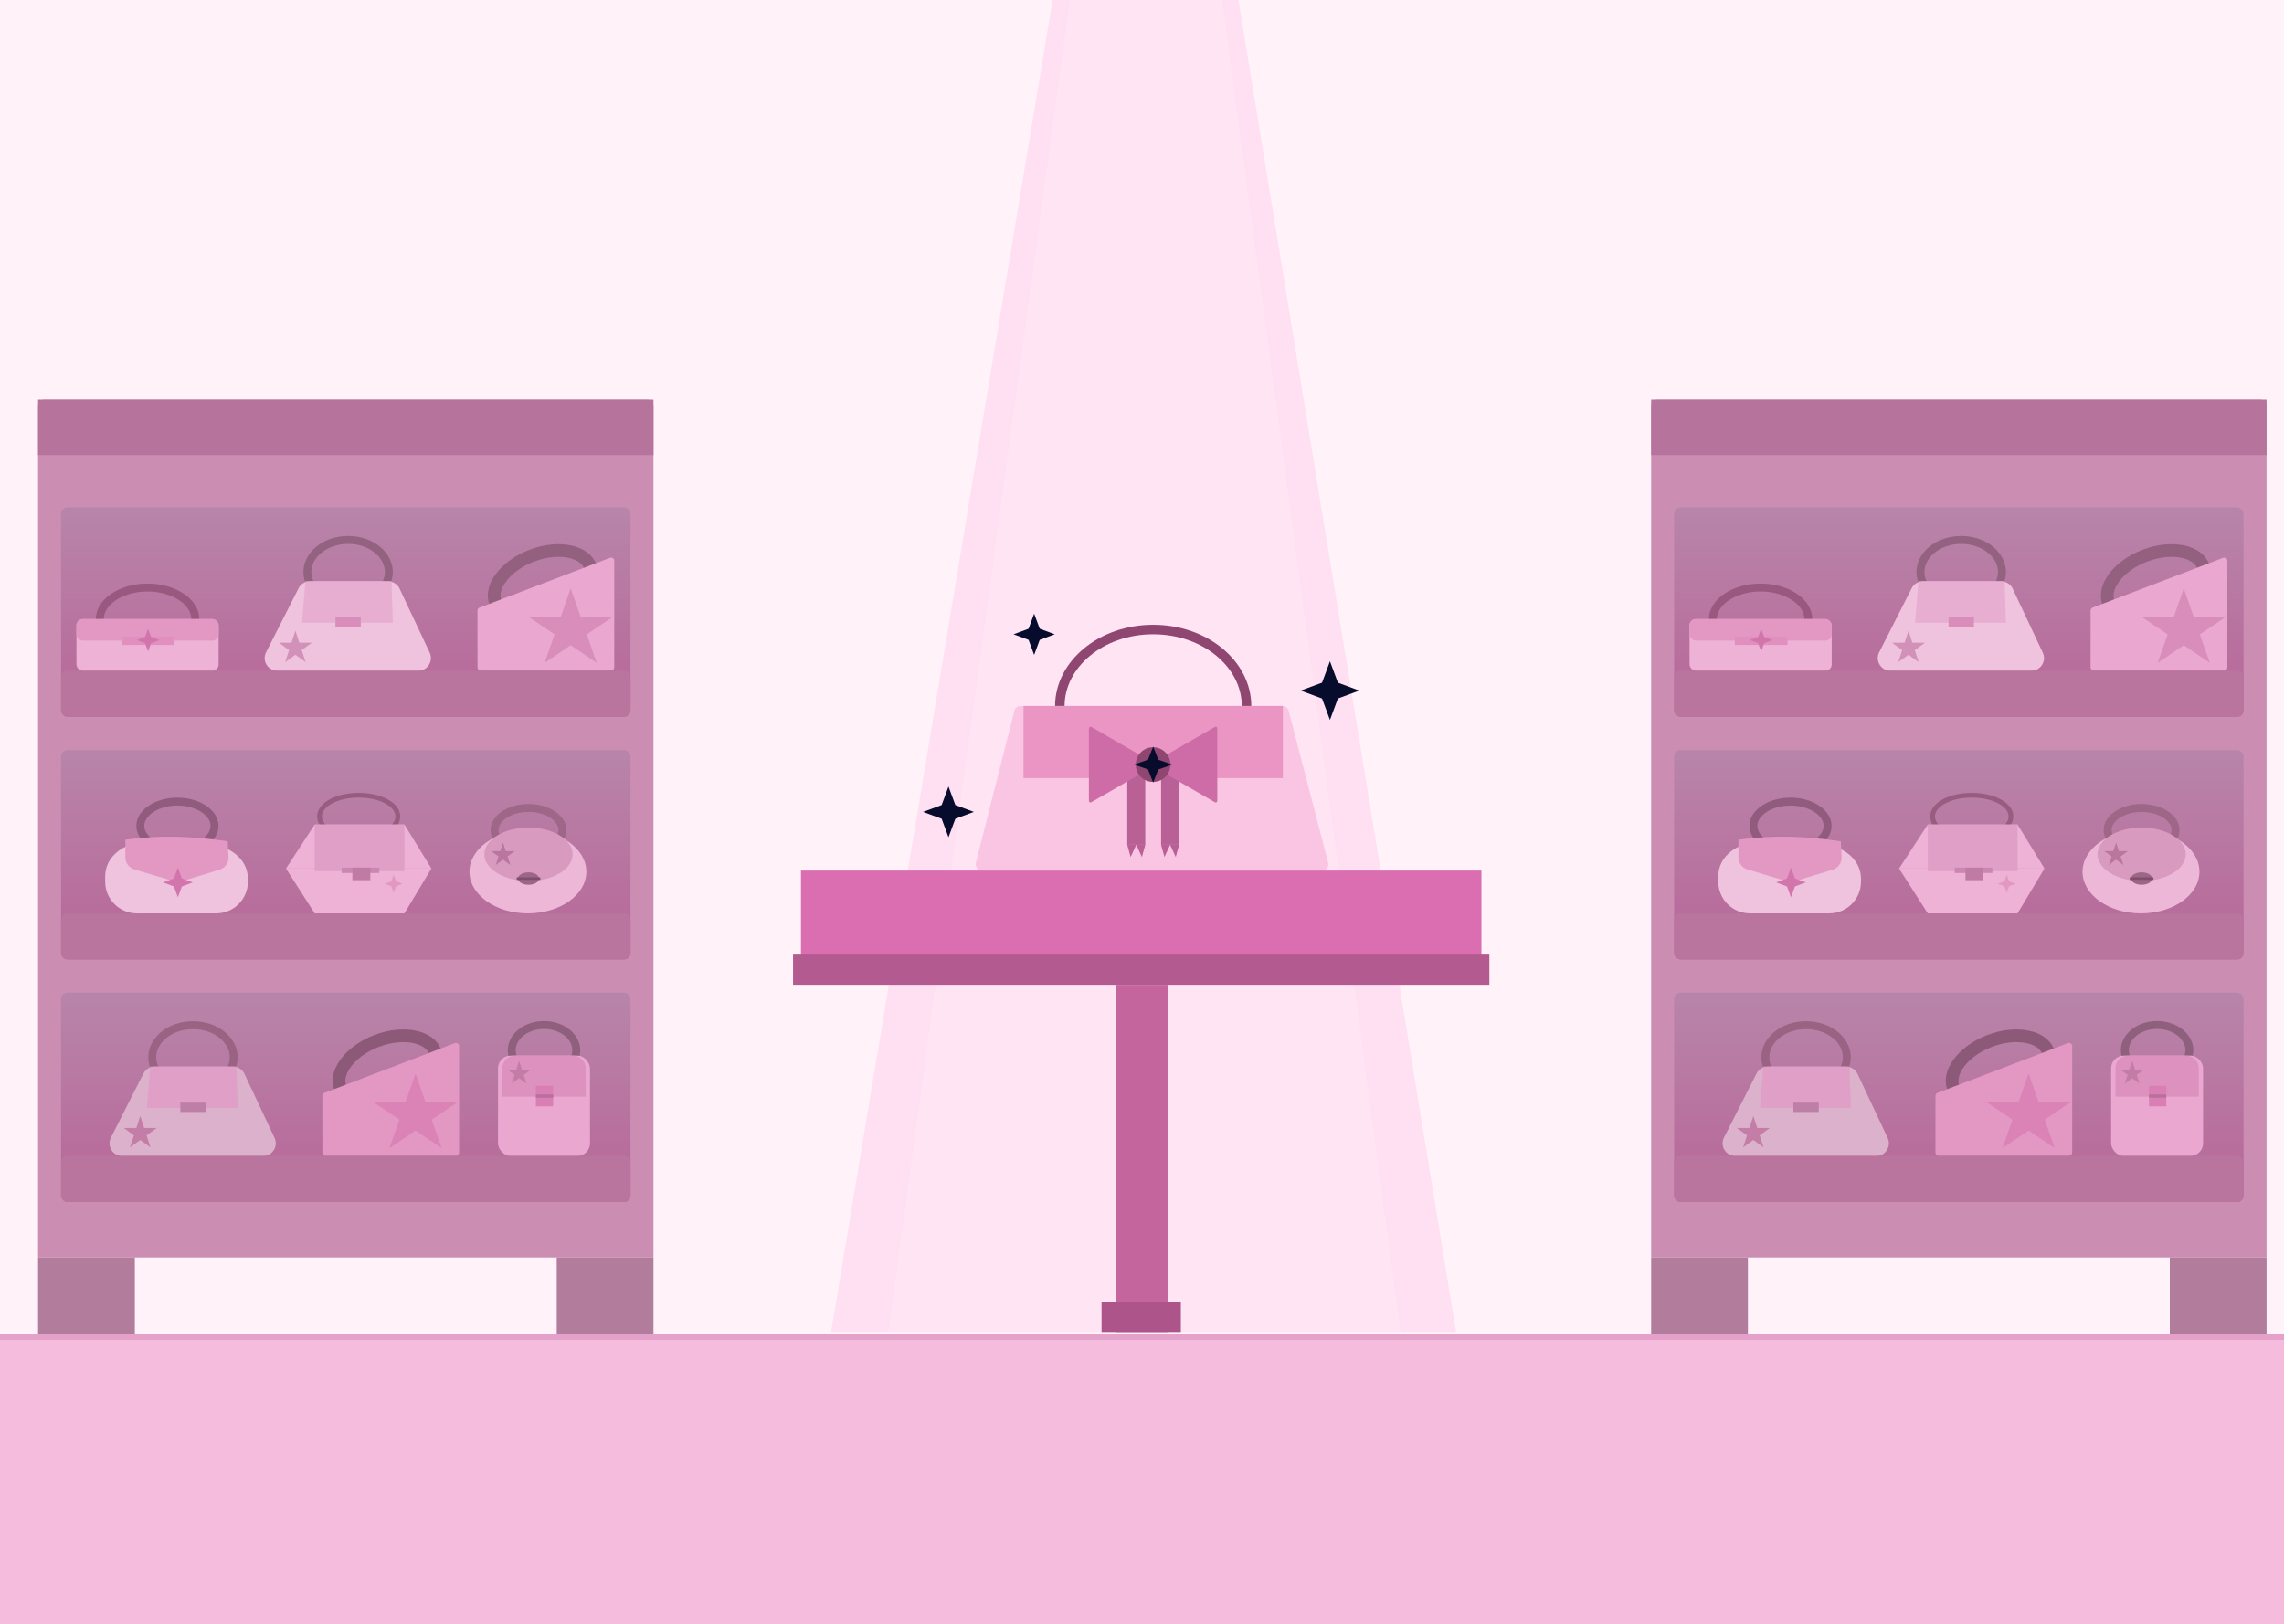 <svg width="1440" height="1024" viewBox="0 0 1440 1024" fill="none" xmlns="http://www.w3.org/2000/svg">
<rect x="0" y="0" width="1440" height="1024" fill="#333333" stroke="none"/>
<g clip-path="url(#clip0_501_5)">
<rect width="1440" height="1024" fill="#FFF2F9"/>
<path opacity="0.5" d="M663.669 0H780.771L918 840H524L663.669 0Z" fill="#FF3AAD" fill-opacity="0.2"/>
<path opacity="0.5" d="M674.5 0H770.5L883 840H560L674.5 0Z" fill="#FFEBF7"/>
<rect x="-2" y="843" width="1444" height="183" fill="#F5BCDE" stroke="#E4A1CA" stroke-width="4"/>
<path d="M24 256C24 253.791 25.791 252 28 252H408C410.209 252 412 253.791 412 256V793H24V256Z" fill="#CB8DB2"/>
<rect x="24" y="252" width="388" height="35" fill="#B6739C"/>
<rect x="38.5" y="320" width="359" height="132" rx="4" fill="url(#paint0_linear_501_5)" fill-opacity="0.7"/>
<path d="M123.113 390.407C123.113 395.535 120.092 400.451 114.65 404.192C109.22 407.925 101.58 410.315 93.02 410.315C84.461 410.315 76.821 407.925 71.39 404.192C65.948 400.451 62.928 395.535 62.928 390.407C62.928 385.28 65.948 380.364 71.39 376.623C76.821 372.89 84.461 370.5 93.02 370.5C101.58 370.5 109.22 372.89 114.65 376.623C120.092 380.364 123.113 385.28 123.113 390.407Z" stroke="#99587F" stroke-width="5"/>
<rect x="48.205" y="390.407" width="89.63" height="32.593" rx="4" fill="#EDB2D5"/>
<rect x="48.205" y="390.407" width="89.63" height="13.58" rx="4" fill="#E398C4"/>
<rect x="76.723" y="401.272" width="33.272" height="5.432" fill="#E18FBF"/>
<path d="M93.358 396.519L95.284 401.723L100.488 403.648L95.284 405.574L93.358 410.778L91.433 405.574L86.228 403.648L91.433 401.723L93.358 396.519Z" fill="#D175AC"/>
<path d="M245.175 360.723C245.175 371.415 234.203 380.946 219.482 380.946C204.762 380.946 193.789 371.415 193.789 360.723C193.789 350.031 204.762 340.5 219.482 340.5C234.203 340.5 245.175 350.031 245.175 360.723Z" stroke="#936280" stroke-width="5"/>
<path d="M188.225 370.994C189.589 368.307 192.346 366.614 195.359 366.614H244.701C247.801 366.614 250.622 368.405 251.94 371.21L270.928 411.596C273.422 416.902 269.551 423 263.688 423H174.865C168.897 423 165.03 416.702 167.731 411.38L188.225 370.994Z" fill="#EFC2DD"/>
<path d="M192.551 366.614H246.833L247.675 392.703H190.447L192.551 366.614Z" fill="#E7AED1"/>
<rect x="211.486" y="389.336" width="15.99" height="5.891" fill="#D98DBB"/>
<path d="M186.241 397.753L188.698 405.312L196.646 405.312L190.216 409.985L192.672 417.544L186.241 412.872L179.811 417.544L182.267 409.985L175.836 405.312L183.785 405.312L186.241 397.753Z" fill="#D291B8"/>
<path d="M372.018 356.993C373.649 361.285 372.62 366.708 368.52 372.278C364.449 377.808 357.638 383 348.968 386.296C340.297 389.592 331.757 390.234 325.041 388.805C318.276 387.364 313.905 383.994 312.273 379.703C310.642 375.411 311.672 369.988 315.771 364.418C319.842 358.888 326.653 353.696 335.324 350.4C343.994 347.105 352.534 346.462 359.251 347.892C366.015 349.332 370.387 352.702 372.018 356.993Z" stroke="#93617F" stroke-width="8"/>
<path d="M384.556 351.794C385.865 351.294 387.269 352.261 387.269 353.662V420.891C387.269 421.996 386.374 422.891 385.269 422.891H303.055C301.95 422.891 301.055 421.996 301.055 420.891V385.038C301.055 384.209 301.567 383.466 302.342 383.17L384.556 351.794Z" fill="#EAA8D0"/>
<path d="M359.797 371L366.083 388.966H386.426L369.968 400.069L376.255 418.034L359.797 406.931L343.339 418.034L349.625 400.069L333.167 388.966H353.51L359.797 371Z" fill="#D98DBB"/>
<rect x="38.5" y="423" width="359" height="29" rx="4" fill="#BA759F"/>
<rect x="38.5" y="473" width="359" height="132" rx="4" fill="url(#paint1_linear_501_5)" fill-opacity="0.7"/>
<path d="M135.25 520.826C135.25 524.689 132.977 528.46 128.749 531.371C124.532 534.275 118.568 536.151 111.86 536.151C105.152 536.151 99.189 534.275 94.971 531.371C90.743 528.46 88.471 524.689 88.471 520.826C88.471 516.962 90.743 513.191 94.971 510.28C99.189 507.376 105.152 505.5 111.86 505.5C118.568 505.5 124.532 507.376 128.749 510.28C132.977 513.191 135.25 516.962 135.25 520.826Z" stroke="#915B7E" stroke-width="5"/>
<path d="M66.322 552.852C66.322 536.594 84.796 527.897 100.554 531.901C107.518 533.671 114.14 533.88 120.872 532.545C137.092 529.327 156.299 537.801 156.299 554.337V556C156.299 567.046 147.345 576 136.299 576H86.322C75.277 576 66.322 567.046 66.322 556V552.852Z" fill="#EFC2DD"/>
<path d="M79.055 529.496C102.822 526.383 121.497 527.421 143.566 530.534L144.086 540.374C144.279 544.043 141.949 547.372 138.435 548.446L112.159 556.477L84.771 548.321C81.38 547.311 79.055 544.193 79.055 540.654V529.496Z" fill="#E398C4"/>
<path d="M112.159 547.14L114.681 553.955L121.497 556.477L114.681 558.999L112.159 565.814L109.638 558.999L102.822 556.477L109.638 553.955L112.159 547.14Z" fill="#D175AC"/>
<path d="M226.135 528.267C232.73 528.267 238.774 526.901 243.225 524.621C247.596 522.382 250.837 519.02 250.837 514.883C250.837 510.746 247.596 507.384 243.225 505.145C238.774 502.865 232.73 501.5 226.135 501.5C219.541 501.5 213.496 502.865 209.045 505.145C204.674 507.384 201.434 510.746 201.434 514.883C201.434 519.02 204.674 522.382 209.045 524.621C213.496 526.901 219.541 528.267 226.135 528.267Z" stroke="#975C80" stroke-width="3"/>
<path d="M271.973 547.706L254.996 576H198.407L180.299 547.706H271.973Z" fill="#EDB2D5"/>
<path d="M271.973 547.706L254.996 519.977H198.407L180.299 547.706H271.973Z" fill="#EDB2D5"/>
<path d="M248.206 551.667L249.734 555.797L253.865 557.325L249.734 558.854L248.206 562.984L246.677 558.854L242.547 557.325L246.677 555.797L248.206 551.667Z" fill="#E398C4"/>
<rect x="198.406" y="519.977" width="56.589" height="29.426" fill="#DF9FC6"/>
<rect x="215.383" y="547.139" width="23.767" height="3.395" fill="#CB87B0"/>
<rect x="222.174" y="547.139" width="11.318" height="7.922" fill="#C07BA5"/>
<path d="M312.038 530.22H354.601L355.261 550.676H310.389L312.038 530.22Z" fill="#8A8A8A"/>
<rect x="326.885" y="548.037" width="12.538" height="4.619" fill="#656565"/>
<path d="M354.632 523.466C354.632 526.954 352.581 530.385 348.71 533.05C344.85 535.708 339.38 537.432 333.218 537.432C327.055 537.432 321.585 535.708 317.725 533.05C313.854 530.385 311.803 526.954 311.803 523.466C311.803 519.977 313.854 516.547 317.725 513.882C321.585 511.224 327.055 509.5 333.218 509.5C339.38 509.5 344.85 511.224 348.71 513.882C352.581 516.547 354.632 519.977 354.632 523.466Z" stroke="#9E6687" stroke-width="5"/>
<ellipse cx="332.825" cy="549.733" rx="36.852" ry="26.267" fill="#EDB8D7"/>
<ellipse cx="333.216" cy="538.756" rx="27.835" ry="16.858" fill="#D89BBF"/>
<path d="M317.142 531.307L318.902 536.725H324.599L319.99 540.073L321.751 545.491L317.142 542.143L312.533 545.491L314.293 540.073L309.685 536.725H315.381L317.142 531.307Z" fill="#BA769E"/>
<ellipse cx="333.216" cy="554.045" rx="6.665" ry="3.92" fill="#9C6686"/>
<rect x="325.768" y="553.261" width="14.898" height="1.568" fill="#804E6C"/>
<rect x="38.5" y="576" width="359" height="29" rx="4" fill="#BA759F"/>
<rect x="38.5" y="626" width="359" height="132" rx="4" fill="url(#paint2_linear_501_5)" fill-opacity="0.7"/>
<path d="M147.369 666.723C147.369 677.415 136.396 686.946 121.675 686.946C106.955 686.946 95.982 677.415 95.982 666.723C95.982 656.031 106.955 646.5 121.675 646.5C136.396 646.5 147.369 656.031 147.369 666.723Z" stroke="#9A6384" stroke-width="5"/>
<path d="M90.419 676.994C91.782 674.307 94.54 672.614 97.553 672.614H146.894C149.994 672.614 152.815 674.405 154.134 677.21L173.121 717.596C175.616 722.902 171.744 729 165.882 729H77.058C71.09 729 67.224 722.702 69.924 717.38L90.419 676.994Z" fill="#DCB1CB"/>
<path d="M94.745 672.614H149.027L149.868 698.703H92.641L94.745 672.614Z" fill="#DF9FC6"/>
<rect x="113.68" y="695.336" width="15.99" height="5.891" fill="#BD7FA5"/>
<path d="M88.435 703.753L90.891 711.312L98.84 711.312L92.409 715.985L94.865 723.544L88.435 718.872L82.004 723.544L84.46 715.985L78.03 711.312L85.978 711.312L88.435 703.753Z" fill="#C37DA7"/>
<path d="M274.209 662.993C275.841 667.285 274.811 672.708 270.711 678.278C266.641 683.808 259.829 689 251.159 692.296C242.489 695.592 233.948 696.234 227.232 694.805C220.468 693.364 216.096 689.994 214.465 685.703C212.833 681.411 213.863 675.988 217.963 670.418C222.033 664.888 228.845 659.696 237.515 656.4C246.185 653.105 254.726 652.462 261.442 653.892C268.206 655.332 272.578 658.702 274.209 662.993Z" stroke="#8C5A78" stroke-width="8"/>
<path d="M286.747 657.794C288.057 657.294 289.461 658.261 289.461 659.662V726.891C289.461 727.996 288.565 728.891 287.461 728.891H205.246C204.142 728.891 203.246 727.996 203.246 726.891V691.038C203.246 690.209 203.758 689.466 204.533 689.17L286.747 657.794Z" fill="#E398C4"/>
<path d="M261.988 677L268.275 694.966H288.618L272.16 706.069L278.446 724.034L261.988 712.931L245.53 724.034L251.817 706.069L235.359 694.966H255.702L261.988 677Z" fill="#DB82B7"/>
<path d="M363.332 662.27C363.332 670.563 354.755 678.155 342.98 678.155C331.204 678.155 322.627 670.563 322.627 662.27C322.627 653.977 331.204 646.385 342.98 646.385C354.755 646.385 363.332 653.977 363.332 662.27Z" stroke="#8F607D" stroke-width="5"/>
<rect x="313.988" y="665.674" width="57.984" height="63.325" rx="8" fill="#EAA8D0"/>
<path d="M316.717 673.674C316.717 669.256 320.299 665.674 324.717 665.674H361.244C365.662 665.674 369.244 669.256 369.244 673.674V691.549H316.717V673.674Z" fill="#DC91BE"/>
<rect x="337.863" y="684.74" width="10.915" height="12.937" fill="#DA7FB6"/>
<rect x="337.863" y="690.187" width="10.915" height="2.043" fill="#B8719B"/>
<path d="M327.29 669.078L329.052 674.489H334.751L330.14 677.833L331.901 683.244L327.29 679.9L322.679 683.244L324.44 677.833L319.829 674.489H325.529L327.29 669.078Z" fill="#C27CA6"/>
<rect x="38.5" y="729" width="359" height="29" rx="4" fill="#BA759F"/>
<path d="M24 793H85V841H24V793Z" fill="#B27C9C"/>
<path d="M351 793H412V841H351V793Z" fill="#B27C9C"/>
<path d="M1041 256C1041 253.791 1042.79 252 1045 252H1425C1427.21 252 1429 253.791 1429 256V793H1041V256Z" fill="#CB8DB2"/>
<rect x="1041" y="252" width="388" height="35" fill="#B6739C"/>
<rect x="1055.5" y="320" width="359" height="132" rx="4" fill="url(#paint3_linear_501_5)" fill-opacity="0.7"/>
<path d="M1140.11 390.407C1140.11 395.535 1137.09 400.451 1131.65 404.192C1126.22 407.925 1118.58 410.315 1110.02 410.315C1101.46 410.315 1093.82 407.925 1088.39 404.192C1082.95 400.451 1079.93 395.535 1079.93 390.407C1079.93 385.28 1082.95 380.364 1088.39 376.623C1093.82 372.89 1101.46 370.5 1110.02 370.5C1118.58 370.5 1126.22 372.89 1131.65 376.623C1137.09 380.364 1140.11 385.28 1140.11 390.407Z" stroke="#99587F" stroke-width="5"/>
<rect x="1065.21" y="390.407" width="89.63" height="32.593" rx="4" fill="#EDB2D5"/>
<rect x="1065.21" y="390.407" width="89.63" height="13.58" rx="4" fill="#E398C4"/>
<rect x="1093.72" y="401.272" width="33.272" height="5.432" fill="#E18FBF"/>
<path d="M1110.36 396.519L1112.28 401.723L1117.49 403.648L1112.28 405.574L1110.36 410.778L1108.43 405.574L1103.23 403.648L1108.43 401.723L1110.36 396.519Z" fill="#D175AC"/>
<path d="M1262.18 360.723C1262.18 371.415 1251.2 380.946 1236.48 380.946C1221.76 380.946 1210.79 371.415 1210.79 360.723C1210.79 350.031 1221.76 340.5 1236.48 340.5C1251.2 340.5 1262.18 350.031 1262.18 360.723Z" stroke="#936280" stroke-width="5"/>
<path d="M1205.23 370.994C1206.59 368.307 1209.35 366.614 1212.36 366.614H1261.7C1264.8 366.614 1267.62 368.405 1268.94 371.21L1287.93 411.596C1290.42 416.902 1286.55 423 1280.69 423H1191.86C1185.9 423 1182.03 416.702 1184.73 411.38L1205.23 370.994Z" fill="#EFC2DD"/>
<path d="M1209.55 366.614H1263.83L1264.67 392.703H1207.45L1209.55 366.614Z" fill="#E7AED1"/>
<rect x="1228.49" y="389.336" width="15.99" height="5.891" fill="#D98DBB"/>
<path d="M1203.24 397.753L1205.7 405.312L1213.65 405.312L1207.22 409.985L1209.67 417.544L1203.24 412.872L1196.81 417.544L1199.27 409.985L1192.84 405.312L1200.79 405.312L1203.24 397.753Z" fill="#D291B8"/>
<path d="M1389.02 356.993C1390.65 361.285 1389.62 366.708 1385.52 372.278C1381.45 377.808 1374.64 383 1365.97 386.296C1357.3 389.592 1348.76 390.234 1342.04 388.805C1335.28 387.364 1330.9 383.994 1329.27 379.703C1327.64 375.411 1328.67 369.988 1332.77 364.418C1336.84 358.888 1343.65 353.696 1352.32 350.4C1360.99 347.105 1369.53 346.462 1376.25 347.892C1383.01 349.332 1387.39 352.702 1389.02 356.993Z" stroke="#93617F" stroke-width="8"/>
<path d="M1401.56 351.794C1402.87 351.294 1404.27 352.261 1404.27 353.662V420.891C1404.27 421.996 1403.37 422.891 1402.27 422.891H1320.05C1318.95 422.891 1318.05 421.996 1318.05 420.891V385.038C1318.05 384.209 1318.57 383.466 1319.34 383.17L1401.56 351.794Z" fill="#EAA8D0"/>
<path d="M1376.8 371L1383.08 388.966H1403.43L1386.97 400.069L1393.25 418.034L1376.8 406.931L1360.34 418.034L1366.63 400.069L1350.17 388.966H1370.51L1376.8 371Z" fill="#D98DBB"/>
<rect x="1055.5" y="423" width="359" height="29" rx="4" fill="#BA759F"/>
<rect x="1055.5" y="473" width="359" height="132" rx="4" fill="url(#paint4_linear_501_5)" fill-opacity="0.7"/>
<path d="M1152.25 520.826C1152.25 524.689 1149.98 528.46 1145.75 531.371C1141.53 534.275 1135.57 536.151 1128.86 536.151C1122.15 536.151 1116.19 534.275 1111.97 531.371C1107.74 528.46 1105.47 524.689 1105.47 520.826C1105.47 516.962 1107.74 513.191 1111.97 510.28C1116.19 507.376 1122.15 505.5 1128.86 505.5C1135.57 505.5 1141.53 507.376 1145.75 510.28C1149.98 513.191 1152.25 516.962 1152.25 520.826Z" stroke="#915B7E" stroke-width="5"/>
<path d="M1083.32 552.852C1083.32 536.594 1101.8 527.897 1117.55 531.901C1124.52 533.671 1131.14 533.88 1137.87 532.545C1154.09 529.327 1173.3 537.801 1173.3 554.337V556C1173.3 567.046 1164.34 576 1153.3 576H1103.32C1092.28 576 1083.32 567.046 1083.32 556V552.852Z" fill="#EFC2DD"/>
<path d="M1096.05 529.496C1119.82 526.383 1138.5 527.421 1160.57 530.534L1161.09 540.374C1161.28 544.043 1158.95 547.372 1155.43 548.446L1129.16 556.477L1101.77 548.321C1098.38 547.311 1096.05 544.193 1096.05 540.654V529.496Z" fill="#E398C4"/>
<path d="M1129.16 547.14L1131.68 553.955L1138.5 556.477L1131.68 558.999L1129.16 565.814L1126.64 558.999L1119.82 556.477L1126.64 553.955L1129.16 547.14Z" fill="#D175AC"/>
<path d="M1243.14 528.267C1249.73 528.267 1255.77 526.901 1260.22 524.621C1264.6 522.382 1267.84 519.02 1267.84 514.883C1267.84 510.746 1264.6 507.384 1260.22 505.145C1255.77 502.865 1249.73 501.5 1243.14 501.5C1236.54 501.5 1230.5 502.865 1226.05 505.145C1221.67 507.384 1218.43 510.746 1218.43 514.883C1218.43 519.02 1221.67 522.382 1226.05 524.621C1230.5 526.901 1236.54 528.267 1243.14 528.267Z" stroke="#975C80" stroke-width="3"/>
<path d="M1288.97 547.706L1272 576H1215.41L1197.3 547.706H1288.97Z" fill="#EDB2D5"/>
<path d="M1288.97 547.706L1272 519.977H1215.41L1197.3 547.706H1288.97Z" fill="#EDB2D5"/>
<path d="M1265.21 551.667L1266.73 555.797L1270.86 557.325L1266.73 558.854L1265.21 562.984L1263.68 558.854L1259.55 557.325L1263.68 555.797L1265.21 551.667Z" fill="#E398C4"/>
<rect x="1215.41" y="519.977" width="56.589" height="29.426" fill="#DF9FC6"/>
<rect x="1232.38" y="547.139" width="23.767" height="3.395" fill="#CB87B0"/>
<rect x="1239.17" y="547.139" width="11.318" height="7.922" fill="#C07BA5"/>
<path d="M1329.04 530.22H1371.6L1372.26 550.676H1327.39L1329.04 530.22Z" fill="#8A8A8A"/>
<rect x="1343.88" y="548.037" width="12.538" height="4.619" fill="#656565"/>
<path d="M1371.63 523.466C1371.63 526.954 1369.58 530.385 1365.71 533.05C1361.85 535.708 1356.38 537.432 1350.22 537.432C1344.05 537.432 1338.59 535.708 1334.72 533.05C1330.85 530.385 1328.8 526.954 1328.8 523.466C1328.8 519.977 1330.85 516.547 1334.72 513.882C1338.59 511.224 1344.05 509.5 1350.22 509.5C1356.38 509.5 1361.85 511.224 1365.71 513.882C1369.58 516.547 1371.63 519.977 1371.63 523.466Z" stroke="#9E6687" stroke-width="5"/>
<ellipse cx="1349.83" cy="549.733" rx="36.852" ry="26.267" fill="#EDB8D7"/>
<ellipse cx="1350.22" cy="538.756" rx="27.835" ry="16.858" fill="#D89BBF"/>
<path d="M1334.14 531.307L1335.9 536.725H1341.6L1336.99 540.073L1338.75 545.491L1334.14 542.143L1329.53 545.491L1331.29 540.073L1326.68 536.725H1332.38L1334.14 531.307Z" fill="#BA769E"/>
<ellipse cx="1350.22" cy="554.045" rx="6.665" ry="3.92" fill="#9C6686"/>
<rect x="1342.77" y="553.261" width="14.898" height="1.568" fill="#804E6C"/>
<rect x="1055.5" y="576" width="359" height="29" rx="4" fill="#BA759F"/>
<rect x="1055.5" y="626" width="359" height="132" rx="4" fill="url(#paint5_linear_501_5)" fill-opacity="0.7"/>
<path d="M1164.37 666.723C1164.37 677.415 1153.4 686.946 1138.68 686.946C1123.96 686.946 1112.98 677.415 1112.98 666.723C1112.98 656.031 1123.96 646.5 1138.68 646.5C1153.4 646.5 1164.37 656.031 1164.37 666.723Z" stroke="#9A6384" stroke-width="5"/>
<path d="M1107.42 676.994C1108.78 674.307 1111.54 672.614 1114.55 672.614H1163.89C1166.99 672.614 1169.81 674.405 1171.13 677.21L1190.12 717.596C1192.62 722.902 1188.74 729 1182.88 729H1094.06C1088.09 729 1084.22 722.702 1086.92 717.38L1107.42 676.994Z" fill="#DCB1CB"/>
<path d="M1111.74 672.614H1166.03L1166.87 698.703H1109.64L1111.74 672.614Z" fill="#DF9FC6"/>
<rect x="1130.68" y="695.336" width="15.99" height="5.891" fill="#BD7FA5"/>
<path d="M1105.43 703.753L1107.89 711.312L1115.84 711.312L1109.41 715.985L1111.87 723.544L1105.43 718.872L1099 723.544L1101.46 715.985L1095.03 711.312L1102.98 711.312L1105.43 703.753Z" fill="#C37DA7"/>
<path d="M1291.21 662.993C1292.84 667.285 1291.81 672.708 1287.71 678.278C1283.64 683.808 1276.83 689 1268.16 692.296C1259.49 695.592 1250.95 696.234 1244.23 694.805C1237.47 693.364 1233.1 689.994 1231.46 685.703C1229.83 681.411 1230.86 675.988 1234.96 670.418C1239.03 664.888 1245.84 659.696 1254.51 656.4C1263.19 653.105 1271.73 652.462 1278.44 653.892C1285.21 655.332 1289.58 658.702 1291.21 662.993Z" stroke="#8C5A78" stroke-width="8"/>
<path d="M1303.75 657.794C1305.06 657.294 1306.46 658.261 1306.46 659.662V726.891C1306.46 727.996 1305.57 728.891 1304.46 728.891H1222.25C1221.14 728.891 1220.25 727.996 1220.25 726.891V691.038C1220.25 690.209 1220.76 689.466 1221.53 689.17L1303.75 657.794Z" fill="#E398C4"/>
<path d="M1278.99 677L1285.27 694.966H1305.62L1289.16 706.069L1295.45 724.034L1278.99 712.931L1262.53 724.034L1268.82 706.069L1252.36 694.966H1272.7L1278.99 677Z" fill="#DB82B7"/>
<path d="M1380.33 662.27C1380.33 670.563 1371.76 678.155 1359.98 678.155C1348.2 678.155 1339.63 670.563 1339.63 662.27C1339.63 653.977 1348.2 646.385 1359.98 646.385C1371.76 646.385 1380.33 653.977 1380.33 662.27Z" stroke="#8F607D" stroke-width="5"/>
<rect x="1330.99" y="665.674" width="57.984" height="63.325" rx="8" fill="#EAA8D0"/>
<path d="M1333.72 673.674C1333.72 669.256 1337.3 665.674 1341.72 665.674H1378.24C1382.66 665.674 1386.24 669.256 1386.24 673.674V691.549H1333.72V673.674Z" fill="#DC91BE"/>
<rect x="1354.86" y="684.74" width="10.915" height="12.937" fill="#DA7FB6"/>
<rect x="1354.86" y="690.187" width="10.915" height="2.043" fill="#B8719B"/>
<path d="M1344.29 669.078L1346.05 674.489H1351.75L1347.14 677.833L1348.9 683.244L1344.29 679.9L1339.68 683.244L1341.44 677.833L1336.83 674.489H1342.53L1344.29 669.078Z" fill="#C27CA6"/>
<rect x="1055.5" y="729" width="359" height="29" rx="4" fill="#BA759F"/>
<path d="M1041 793H1102V841H1041V793Z" fill="#B27C9C"/>
<path d="M1368 793H1429V841H1368V793Z" fill="#B27C9C"/>
<path d="M785.909 445.193C785.909 471.302 760.114 493.385 727.051 493.385C693.989 493.385 668.193 471.302 668.193 445.193C668.193 419.083 693.989 397 727.051 397C760.114 397 785.909 419.083 785.909 445.193Z" stroke="#8F4772" stroke-width="6"/>
<path d="M639.543 448.21C639.992 446.435 641.589 445.193 643.42 445.193H808.568C810.389 445.193 811.981 446.423 812.439 448.185L837.376 543.992C838.035 546.526 836.123 549 833.505 549H619.14C616.533 549 614.622 546.545 615.263 544.017L639.543 448.21Z" fill="#FAC5E3"/>
<rect x="645.285" y="445.192" width="163.532" height="45.505" fill="#EA95C4"/>
<rect x="710.697" y="486.431" width="11.376" height="46.317" fill="#B96096"/>
<path d="M712.83 540.468L710.697 532.748H716.385L712.83 540.468Z" fill="#B96096"/>
<path d="M719.941 540.468L716.386 532.748H722.074L719.941 540.468Z" fill="#B96096"/>
<rect x="732.027" y="486.431" width="11.376" height="46.317" fill="#B96096"/>
<path d="M734.16 540.468L732.027 532.748H737.715L734.16 540.468Z" fill="#B96096"/>
<path d="M741.271 540.468L737.716 532.748H743.404L741.271 540.468Z" fill="#B96096"/>
<path d="M727.684 483.031C728.35 482.646 728.35 481.684 727.684 481.299L688.023 458.401C687.356 458.016 686.523 458.497 686.523 459.267V505.063C686.523 505.833 687.356 506.314 688.023 505.929L727.684 483.031Z" fill="#CE6CA7"/>
<path d="M726.309 483.031C725.642 482.646 725.642 481.684 726.309 481.299L765.969 458.401C766.636 458.016 767.469 458.497 767.469 459.267V505.063C767.469 505.833 766.636 506.314 765.969 505.929L726.309 483.031Z" fill="#CE6CA7"/>
<circle cx="726.995" cy="482.165" r="10.939" fill="#8F4772"/>
<path d="M727.05 470.789L730.315 479.093L739.137 482.165L730.315 485.238L727.05 493.541L723.785 485.238L714.963 482.165L723.785 479.093L727.05 470.789Z" fill="#070C2C"/>
<path d="M652 387L655.511 396.489L665 400L655.511 403.511L652 413L648.489 403.511L639 400L648.489 396.489L652 387Z" fill="#070C2C"/>
<path d="M598 496L602.321 507.679L614 512L602.321 516.321L598 528L593.679 516.321L582 512L593.679 507.679L598 496Z" fill="#070C2C"/>
<path d="M838.5 417L843.497 430.503L857 435.5L843.497 440.497L838.5 454L833.503 440.497L820 435.5L833.503 430.503L838.5 417Z" fill="#070C2C"/>
<rect x="505" y="549" width="429" height="63" fill="#DB6EB0"/>
<rect x="500" y="602" width="439" height="19" fill="#B35A90"/>
<rect x="703.5" y="621" width="33" height="219" fill="#C4659E"/>
<rect x="694.5" y="821" width="50" height="19" fill="#AD558B"/>
</g>
<defs>
<linearGradient id="paint0_linear_501_5" x1="218" y1="320" x2="218" y2="452" gradientUnits="userSpaceOnUse">
<stop stop-color="#AF82A7"/>
<stop offset="1" stop-color="#B0568D"/>
</linearGradient>
<linearGradient id="paint1_linear_501_5" x1="218" y1="473" x2="218" y2="605" gradientUnits="userSpaceOnUse">
<stop stop-color="#AF82A7"/>
<stop offset="1" stop-color="#B0568D"/>
</linearGradient>
<linearGradient id="paint2_linear_501_5" x1="218" y1="626" x2="218" y2="758" gradientUnits="userSpaceOnUse">
<stop stop-color="#AF82A7"/>
<stop offset="1" stop-color="#B0568D"/>
</linearGradient>
<linearGradient id="paint3_linear_501_5" x1="1235" y1="320" x2="1235" y2="452" gradientUnits="userSpaceOnUse">
<stop stop-color="#AF82A7"/>
<stop offset="1" stop-color="#B0568D"/>
</linearGradient>
<linearGradient id="paint4_linear_501_5" x1="1235" y1="473" x2="1235" y2="605" gradientUnits="userSpaceOnUse">
<stop stop-color="#AF82A7"/>
<stop offset="1" stop-color="#B0568D"/>
</linearGradient>
<linearGradient id="paint5_linear_501_5" x1="1235" y1="626" x2="1235" y2="758" gradientUnits="userSpaceOnUse">
<stop stop-color="#AF82A7"/>
<stop offset="1" stop-color="#B0568D"/>
</linearGradient>
<clipPath id="clip0_501_5">
<rect width="1440" height="1024" fill="white"/>
</clipPath>
</defs>
</svg>
